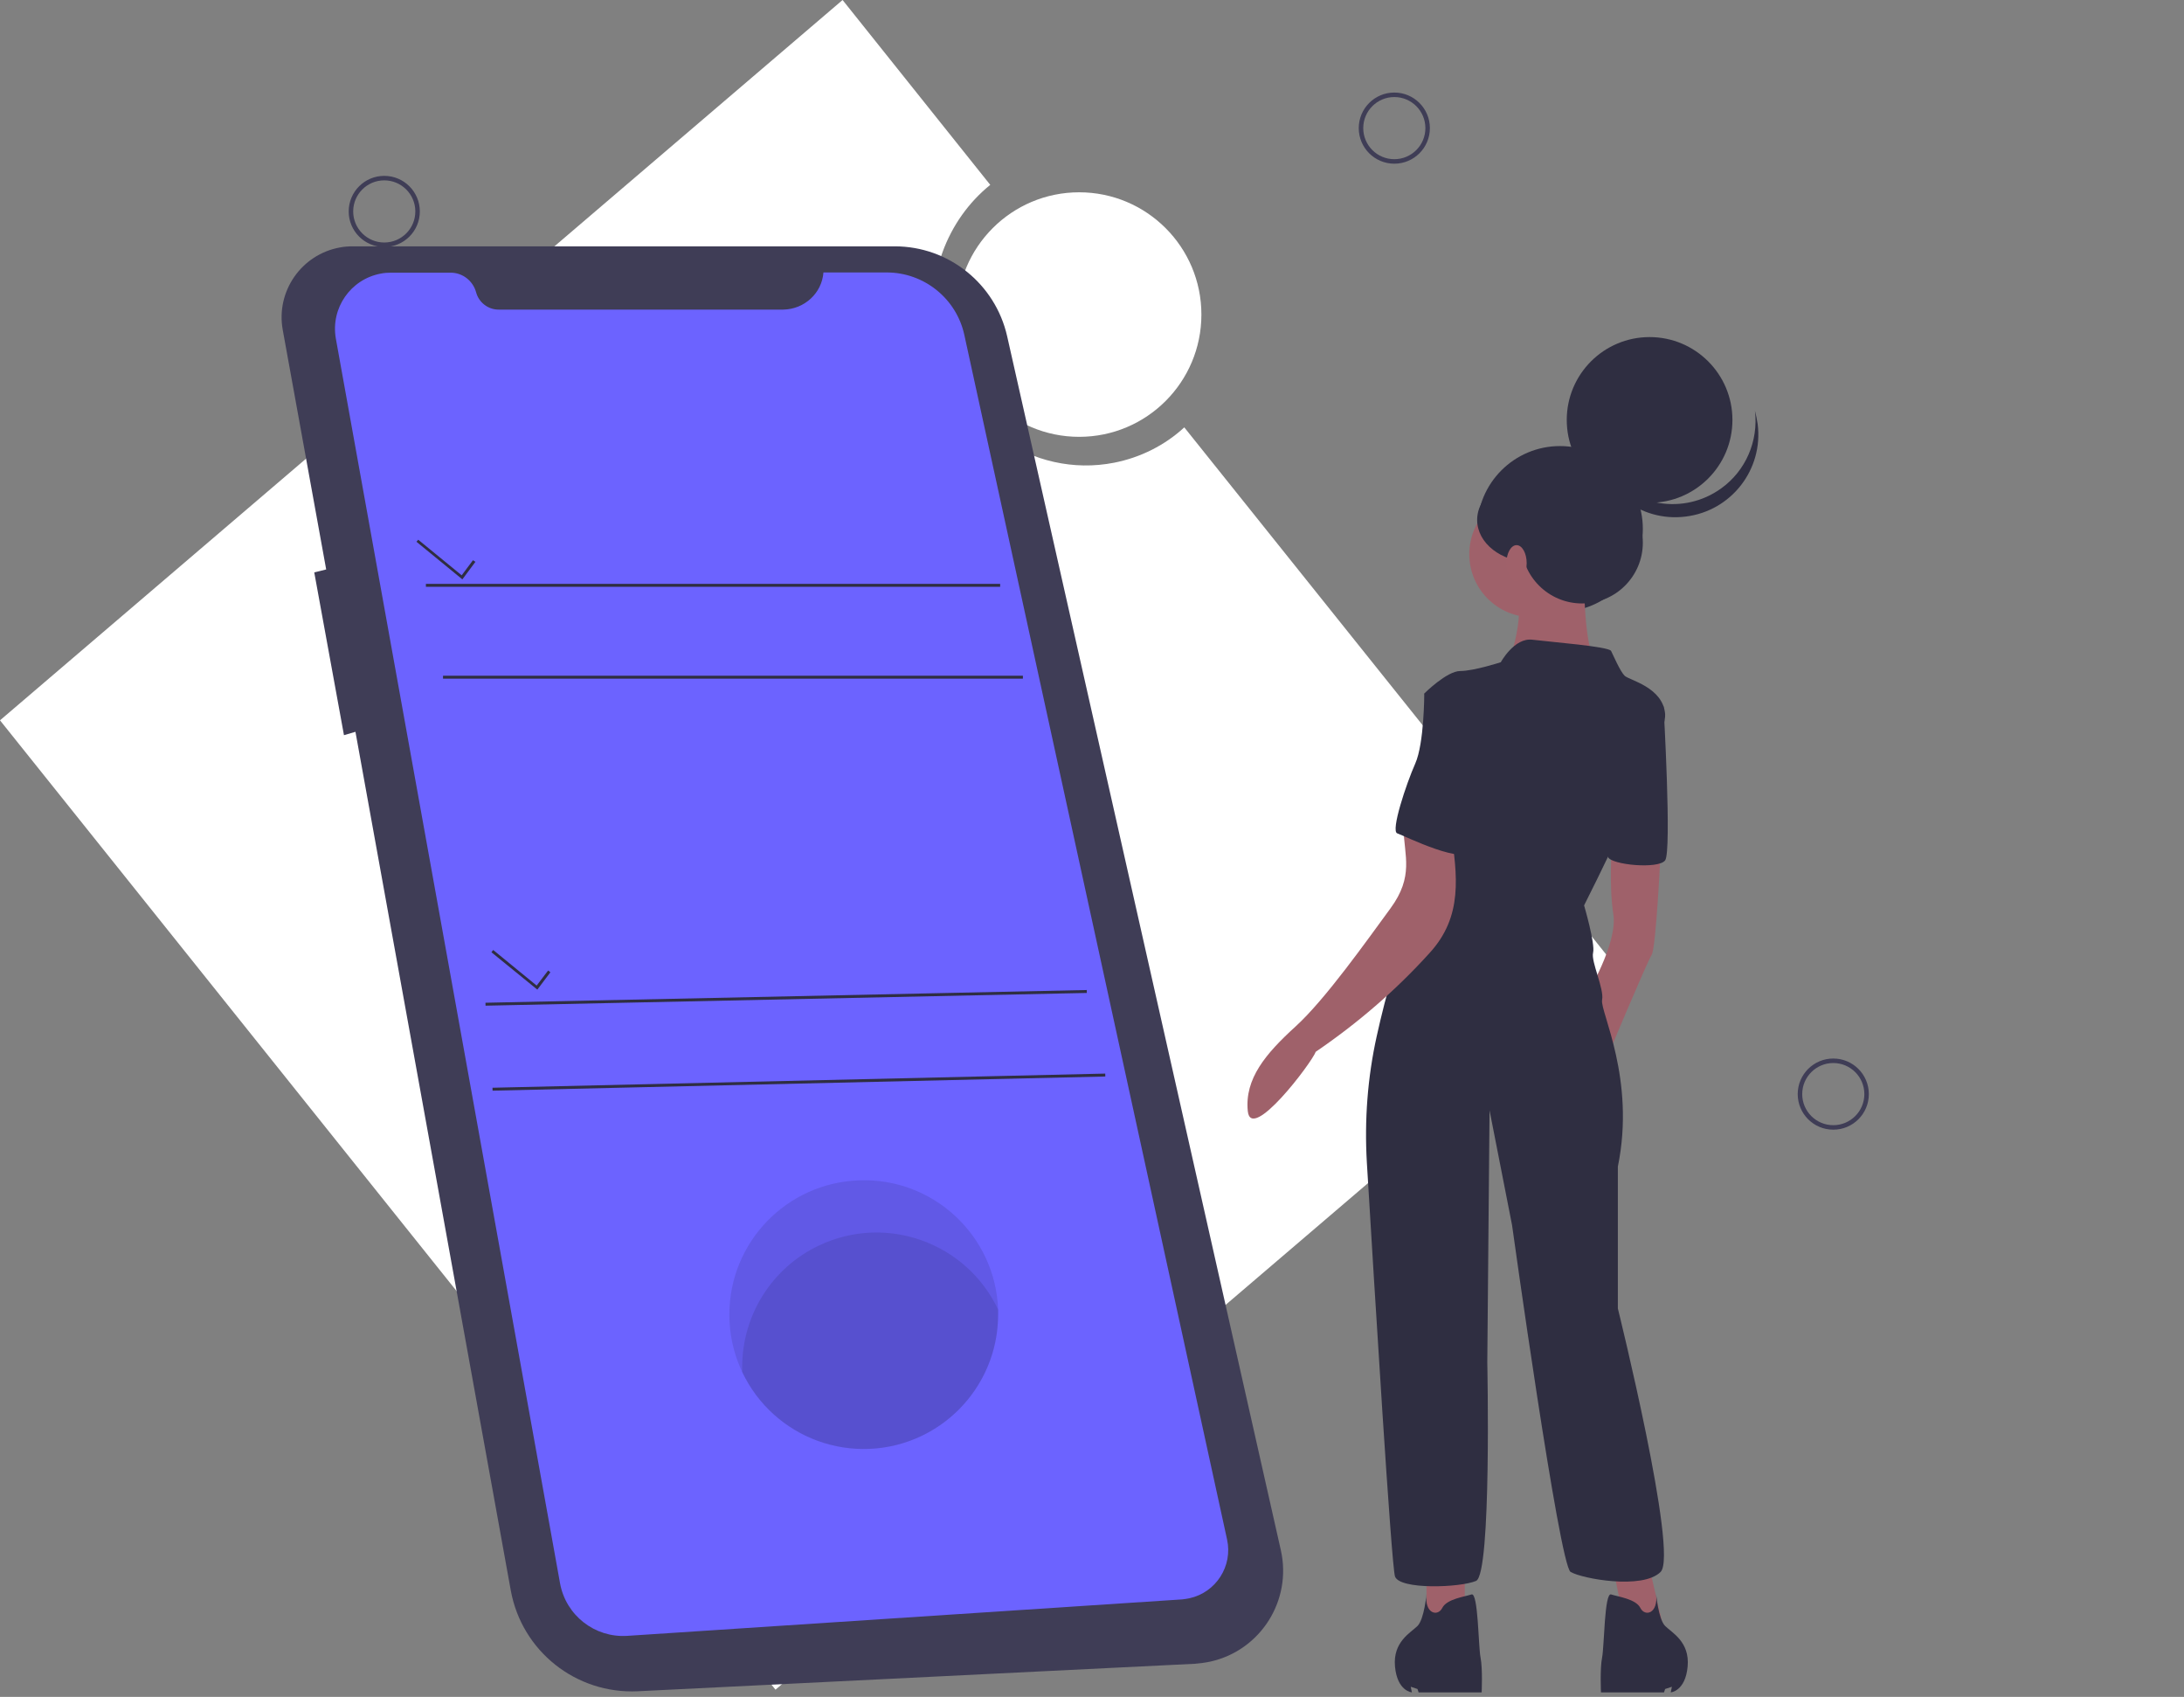 <?xml version="1.0" encoding="utf-8"?>
<!-- Generator: Adobe Illustrator 23.0.3, SVG Export Plug-In . SVG Version: 6.00 Build 0)  -->
<svg version="1.1" id="f8de8b25-3d53-474b-a5b1-b2a4ad6ddbb8"
	 xmlns="http://www.w3.org/2000/svg" xmlns:xlink="http://www.w3.org/1999/xlink" x="0px" y="0px" viewBox="0 0 970.2 753.6"
	 style="enable-background:new 0 0 970.2 753.6;" xml:space="preserve">
<rect x="0" y="0" width="970.2" height="753.6" fill="#808080" stroke="none"/>
<style type="text/css">
	.st0{fill:#FFFFFF;}
	.st1{fill:none;stroke:#3F3D56;stroke-width:2;stroke-miterlimit:10;}
	.st2{fill:#3F3D56;}
	.st3{fill:#6C63FF;}
	.st4{fill:#2F2E41;}
	.st5{opacity:0.1;enable-background:new    ;}
	.st6{fill:#9F616A;}
	.st7{fill:#A0616A;}
</style>
<title>Mobile app</title>
<path class="st0" d="M718.8,430.5L526.1,189.8c-8.7,8-19.5,13.4-31.2,15.7c-36.3,7.1-71.7-17.6-79.1-55.3
	c-5.2-26.6,4.9-52.6,24.1-68.1L374.3,0L0,319.9l344.5,430.5L718.8,430.5z"/>
<circle class="st1" cx="619.4" cy="56.9" r="14.8"/>
<circle class="st1" cx="814.4" cy="485.9" r="14.8"/>
<circle class="st1" cx="170.7" cy="93.9" r="14.8"/>
<circle class="st0" cx="479.4" cy="139.7" r="54.3"/>
<path class="st2" d="M156.9,109.4h240.6c23.9,0,44.6,16.6,49.9,39.9L569,688.5c5,22.3-9,44.4-31.2,49.4c-2.3,0.5-4.7,0.8-7.1,1
	l-247.4,12.2c-27.4,1.3-51.5-17.8-56.4-44.8l-69-381.3l-5.1,1.5l-13.2-72.3l5.3-1.3l-19.3-106.4c-3.1-17.1,8.3-33.5,25.4-36.6
	C153,109.5,154.9,109.4,156.9,109.4z"/>
<path class="st3" d="M365.8,121h28.1c16.6,0,31,11.6,34.5,27.8l116.7,534.9c2.6,11.8-4.9,23.5-16.7,26.1c-1.1,0.2-2.1,0.4-3.2,0.5
	l-246.6,16.2c-14.4,0.9-27.2-9.1-29.8-23.3l-99.6-552.8c-2.4-13.5,6.5-26.4,20-28.9c1.5-0.3,2.9-0.4,4.4-0.4h26.6
	c5.3,0,9.9,3.6,11.3,8.7l0,0c1.2,4.5,5.3,7.7,10,7.7h126.5C357.4,137.3,365.1,130.2,365.8,121L365.8,121z"/>
<rect x="189.2" y="259.3" class="st4" width="255.1" height="1.3"/>
<rect x="196.8" y="300.1" class="st4" width="257.6" height="1.3"/>
<polygon class="st4" points="205.4,257.3 211.2,249.5 210.1,248.8 205.1,255.5 185.8,239.7 185,240.6 "/>
<polygon class="st4" points="238.7,439.5 244.5,431.8 243.5,431 238.4,437.7 219.1,421.9 218.3,422.9 "/>
<rect x="215.6" y="442.4" transform="matrix(1 -2.117171e-02 2.117171e-02 1 -9.302 7.492)" class="st4" width="267.1" height="1.3"/>
<rect x="218.7" y="479.8" transform="matrix(1 -2.308848e-02 2.308848e-02 1 -10.998 8.32)" class="st4" width="272.2" height="1.3"/>
<path class="st5" d="M324,583.8c0,33,26.7,59.7,59.7,59.7c33,0,59.7-26.7,59.7-59.7c0-0.7,0-1.5,0-2.2
	c-1.2-32.9-28.9-58.7-61.9-57.4C349.4,525.4,324,551.7,324,583.8L324,583.8z"/>
<path class="st5" d="M329.7,607.1c0,0.7,0,1.5,0,2.2c14.1,29.8,49.7,42.6,79.5,28.5c20.9-9.9,34.2-30.9,34.2-54c0-0.7,0-1.5,0-2.2
	c-14.1-29.8-49.7-42.6-79.5-28.5C343,562.9,329.7,584,329.7,607.1L329.7,607.1z"/>
<circle class="st4" cx="693" cy="234.9" r="36.8"/>
<polygon class="st6" points="732.7,696.1 739.7,726.1 722.7,726.1 715.7,692.1 "/>
<polygon class="st6" points="650.7,696.1 650.7,724.1 633.7,726.1 633.7,696.1 "/>
<path class="st6" d="M737.7,378.1c0,0-2,43-4,46s-20,46-20,46l-9-28c0,0,14-23,12-36s-0.7-29-0.7-29L737.7,378.1z"/>
<circle class="st6" cx="680.7" cy="246.1" r="28"/>
<path class="st6" d="M703.7,249.1c0,0-1,40,6,46s-40,1-40,1s10-28,2-34S703.7,249.1,703.7,249.1z"/>
<path class="st4" d="M666.7,294.1c0,0,6-11,14-10s34,3,35,5s4,9,6,11s17,5,18,17s-36,85-36,85s5,17,4,21s5,16,4,21s15,35,7,74v63
	c0,0,27,109,19,117s-35,3-40,0s-26-154-26-154l-10-51l-1,112c0,0,2,94-5,97s-34,4-36-2c-1.6-4.7-9.2-129.2-12.5-183.8
	c-1.1-18.8,0.3-37.7,4.4-56.2c4.2-18.9,10.2-41.1,17.1-50.1c13-17,21-71,21-71l-17-31c0,0,10-10,16-10S666.7,294.1,666.7,294.1z"/>
<path class="st4" d="M733.7,310.1l5.3,3.6c0,0,3.7,64.4,0.7,68.4s-23.9,2-25.4-1.5S733.7,310.1,733.7,310.1z"/>
<path class="st6" d="M644.5,368.6c2.9,20.3,5.5,38.4-9.5,54.7c-15,16.6-32,31.2-50.5,43.8c-1.8,4.9-28.8,40.6-30.2,26.3
	s7.9-25.4,21.2-37.5s31.7-38.2,42.2-52.5s6.1-23.3,5.8-35.3S640.4,368.8,644.5,368.6z"/>
<path class="st4" d="M633.7,707.9c0,0-1,11.2-4,14.2s-11,7-10,18s7.5,11.5,7.5,11.5l-0.5-2.5l3,1l0.5,1.5h28c0,0,0.5-10.5-0.5-15.5
	s-1-29-4-28s-11,2-13,6S632.7,716.7,633.7,707.9z"/>
<path class="st4" d="M735.7,707.9c0,0,1,11.2,4,14.2s11,7,10,18s-7.5,11.5-7.5,11.5l0.5-2.5l-3,1l-0.5,1.5h-28
	c0,0-0.5-10.5,0.5-15.5s1-29,4-28s11,2,13,6S736.7,716.7,735.7,707.9z"/>
<path class="st4" d="M646.7,305.1l-14,3c0,0,0,22-4,31s-11,30-8,31s31,15,33,7S660.7,305.1,646.7,305.1z"/>
<circle class="st4" cx="732.8" cy="186.5" r="36.8"/>
<path class="st4" d="M764.6,216.9c-16.5,11.9-39.5,8.2-51.4-8.3c-2.4-3.4-4.3-7.1-5.4-11.1c2.5,20.2,20.9,34.5,41.1,31.9
	c20.2-2.5,34.5-20.9,31.9-41.1c-0.3-2-0.7-4-1.2-5.9C781.2,195.9,775.5,209.1,764.6,216.9z"/>
<circle class="st4" cx="702.8" cy="241" r="27"/>
<ellipse class="st4" cx="680.1" cy="230.9" rx="23.9" ry="18.7"/>
<ellipse class="st7" cx="673.7" cy="250.1" rx="4.5" ry="8"/>
</svg>
